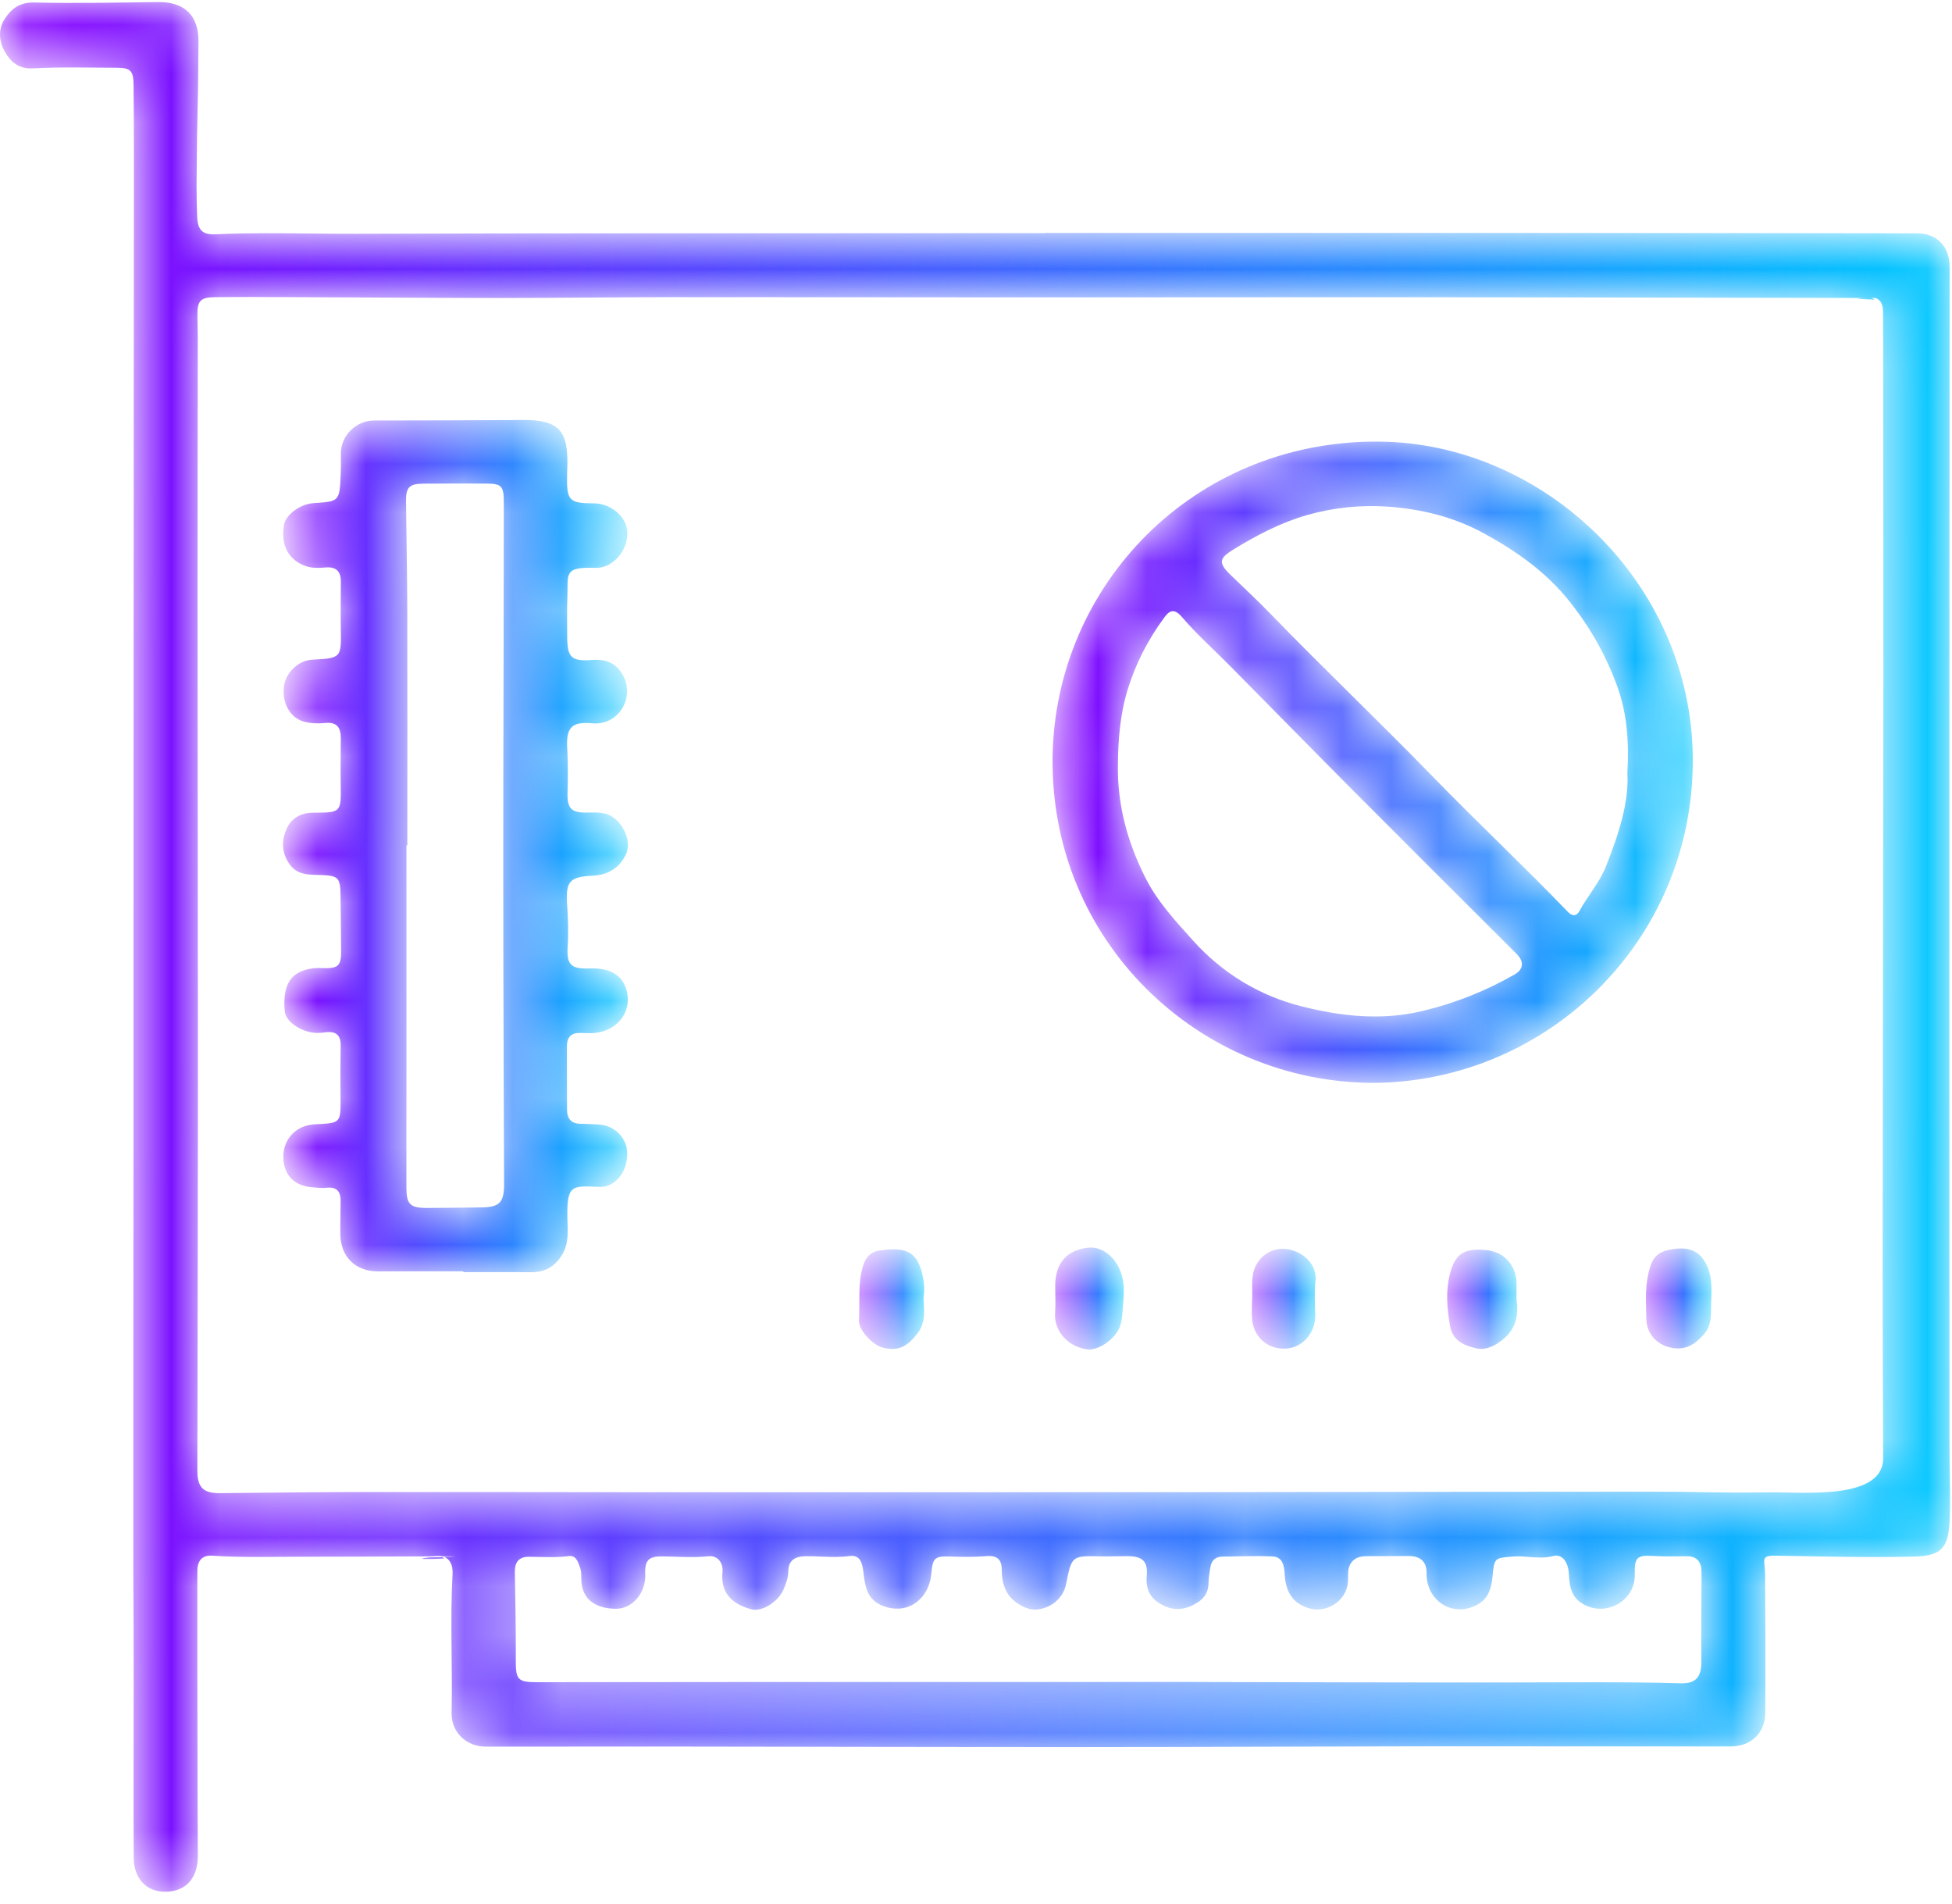 <svg width="40" height="39" viewBox="0 0 40 39" fill="none" xmlns="http://www.w3.org/2000/svg">
<mask id="mask0" mask-type="alpha" maskUnits="userSpaceOnUse" x="0" y="0" width="40" height="39">
<path fill-rule="evenodd" clip-rule="evenodd" d="M3.252 0.042C3.248 0.042 3.244 0.042 3.24 0.042C2.393 0.053 1.545 0.071 0.699 0.051C0.399 0.044 0.229 0.182 0.092 0.395C-0.044 0.607 -0.018 0.853 0.098 1.057C0.216 1.265 0.378 1.416 0.675 1.4C1.247 1.369 1.822 1.387 2.396 1.388C2.676 1.389 2.735 1.451 2.737 1.741C2.742 2.238 2.744 2.735 2.744 3.231C2.742 8.456 2.739 11.124 2.736 16.349C2.735 18.756 2.736 21.162 2.735 23.569C2.734 26.122 2.73 28.674 2.731 31.226C2.731 33.222 2.738 32.492 2.739 34.487C2.74 35.677 2.732 36.868 2.74 38.059C2.743 38.497 3.011 38.764 3.395 38.757C3.816 38.749 4.056 38.475 4.054 38.017C4.049 37.161 4.047 36.304 4.046 35.448C4.044 33.453 4.042 34.184 4.044 32.189C4.044 31.996 4.122 31.857 4.352 31.872C4.908 31.909 5.465 31.896 6.022 31.894C7.992 31.889 7.023 31.893 8.8 31.886C8.847 31.884 8.906 31.881 8.979 31.878C9.01 31.876 9.038 31.879 9.065 31.885C9.392 31.884 9.365 31.888 9.225 31.893C9.189 31.894 9.147 31.895 9.101 31.896C9.219 31.941 9.283 32.066 9.274 32.241C9.221 33.191 9.275 34.142 9.254 35.092C9.245 35.488 9.557 35.784 9.951 35.784C10.481 35.784 11.012 35.783 11.542 35.783C12.202 35.782 12.862 35.782 13.522 35.782C16.546 35.785 19.57 35.793 22.593 35.792C24.709 35.792 26.824 35.78 28.939 35.778C30.174 35.777 31.409 35.778 32.644 35.779C33.585 35.78 34.526 35.781 35.466 35.78C35.88 35.78 36.17 35.506 36.173 35.096C36.179 34.154 36.176 33.212 36.17 32.27C36.169 31.963 36.063 31.867 36.377 31.872C37.361 31.886 38.263 31.916 39.246 31.889C39.793 31.874 39.928 31.695 39.952 31.149C39.973 30.662 39.949 30.173 39.949 29.685C39.947 25.197 39.946 20.708 39.947 16.219C39.947 12.638 39.95 9.058 39.952 5.477C39.952 5.05 39.696 4.78 39.278 4.78C36.006 4.777 35.711 4.774 32.44 4.773C28.765 4.771 25.091 4.772 21.416 4.772V4.777C20.834 4.777 20.251 4.777 19.669 4.777C16.311 4.778 16.434 4.779 13.076 4.78C10.995 4.782 9.375 4.782 7.294 4.79C6.976 4.791 6.658 4.787 6.34 4.784C5.699 4.777 5.058 4.77 4.418 4.8C4.144 4.813 4.051 4.71 4.04 4.43C4.032 4.216 4.027 4.002 4.028 3.788C4.04 1.956 4.055 2.681 4.067 0.849C4.071 0.322 3.785 0.045 3.267 0.042H3.252ZM38.293 6.104C38.34 6.102 38.38 6.114 38.414 6.138C38.127 6.128 37.874 6.116 38.293 6.104ZM4.044 30.13C4.049 27.5 4.056 24.871 4.056 22.242C4.057 18.91 4.049 15.579 4.048 12.247C4.047 10.474 4.052 8.701 4.053 6.928C4.053 6.766 4.046 6.603 4.045 6.441C4.044 6.169 4.111 6.092 4.388 6.089C4.893 6.082 5.398 6.085 5.904 6.087C7.514 6.093 8.663 6.104 10.273 6.105C11.446 6.105 12.619 6.088 13.793 6.088C17.287 6.087 17.301 6.092 20.795 6.092C22.064 6.092 23.333 6.092 24.602 6.091C26.305 6.09 28.008 6.088 29.711 6.09C32.619 6.092 35.526 6.102 38.434 6.105C38.543 6.146 38.587 6.244 38.587 6.385C38.591 6.83 38.59 7.276 38.59 7.721C38.592 9.777 38.595 11.832 38.594 13.888C38.592 16.663 38.585 19.438 38.583 22.213C38.581 24.765 38.575 27.317 38.59 29.87C38.595 30.609 37.405 30.594 36.652 30.579C36.53 30.576 36.419 30.574 36.326 30.575C34.819 30.587 35.156 30.561 33.649 30.561C30.797 30.56 27.945 30.567 25.093 30.57C22.985 30.571 20.878 30.571 18.771 30.572C18.583 30.572 18.395 30.572 18.207 30.572C16.631 30.572 15.055 30.572 13.479 30.572C9.214 30.57 11.573 30.567 7.308 30.568C6.375 30.569 5.442 30.583 4.508 30.591C4.504 30.591 4.5 30.591 4.495 30.591C4.163 30.591 4.044 30.469 4.044 30.13ZM31.823 31.88C32.014 31.83 32.141 31.998 32.151 32.271C32.161 32.555 32.23 32.784 32.528 32.906C32.989 33.094 33.509 32.758 33.499 32.262C33.491 31.902 33.544 31.856 33.89 31.878C34.111 31.891 34.334 31.885 34.556 31.883C34.792 31.881 34.869 32.014 34.868 32.227C34.864 32.834 34.86 33.44 34.864 34.047C34.866 34.364 34.743 34.495 34.439 34.486C33.292 34.454 32.144 34.468 30.997 34.469C28.736 34.472 26.476 34.463 24.215 34.459C23.71 34.458 23.204 34.459 22.7 34.459V34.46C20.199 34.46 17.698 34.459 15.197 34.46C13.802 34.461 12.407 34.462 11.012 34.464C10.614 34.465 10.569 34.413 10.57 34.031C10.571 33.423 10.563 32.816 10.55 32.209C10.546 32.004 10.636 31.895 10.831 31.894C10.912 31.894 10.992 31.896 11.073 31.898C11.265 31.903 11.458 31.907 11.651 31.88C11.807 31.858 11.844 32.002 11.885 32.11C11.911 32.18 11.913 32.262 11.912 32.338C11.908 32.821 12.285 32.962 12.63 32.959C12.97 32.956 13.238 32.621 13.222 32.255C13.21 31.967 13.292 31.884 13.568 31.886C13.884 31.89 14.199 31.917 14.515 31.884C14.706 31.863 14.824 32.017 14.805 32.21C14.771 32.555 14.913 32.838 15.393 32.97C15.607 33.029 15.943 32.825 16.057 32.563C16.108 32.445 16.151 32.326 16.153 32.194C16.157 31.967 16.289 31.886 16.505 31.883C16.612 31.881 16.719 31.886 16.826 31.89C17.017 31.898 17.209 31.906 17.402 31.879C17.631 31.848 17.671 32.025 17.693 32.213C17.727 32.494 17.762 32.772 18.089 32.899C18.607 33.102 19.04 32.749 19.084 32.244C19.112 31.922 19.149 31.878 19.467 31.889C19.715 31.897 19.964 31.902 20.21 31.881C20.438 31.862 20.528 31.953 20.529 32.168C20.529 32.332 20.556 32.488 20.642 32.635C20.755 32.829 21.049 33 21.254 32.975C21.559 32.938 21.792 32.732 21.847 32.45C21.962 31.871 21.962 31.872 22.567 31.886C22.664 31.889 22.761 31.886 22.859 31.884C22.941 31.882 23.023 31.881 23.106 31.881C23.409 31.884 23.526 31.983 23.499 32.284C23.472 32.588 23.59 32.774 23.851 32.897C24.102 33.016 24.331 32.967 24.554 32.821C24.695 32.729 24.761 32.604 24.765 32.435C24.768 32.316 24.785 32.197 24.809 32.08C24.835 31.956 24.922 31.892 25.05 31.891C25.391 31.887 25.732 31.872 26.072 31.887C26.277 31.896 26.316 32.063 26.325 32.241C26.341 32.573 26.458 32.833 26.81 32.945C27.175 33.061 27.581 32.809 27.62 32.427C27.632 32.3 27.603 32.166 27.669 32.048C27.744 31.913 27.873 31.881 28.019 31.882C28.302 31.884 28.584 31.879 28.866 31.879C29.108 31.878 29.238 31.999 29.233 32.23C29.223 32.801 29.784 33.166 30.301 32.859C30.497 32.743 30.562 32.532 30.583 32.311C30.622 31.906 30.624 31.922 31.006 31.889C31.117 31.88 31.227 31.889 31.338 31.898C31.414 31.904 31.491 31.91 31.569 31.91C31.652 31.91 31.737 31.903 31.823 31.88ZM8.991 31.904C8.924 31.904 8.86 31.905 8.8 31.906C8.426 31.951 8.822 31.944 9.101 31.929C9.089 31.919 9.077 31.91 9.065 31.903C9.042 31.903 9.018 31.903 8.991 31.904Z" fill="white"/>
</mask>
<g mask="url(#mask0)">
<path fill-rule="evenodd" clip-rule="evenodd" d="M3.252 0.042C3.248 0.042 3.244 0.042 3.24 0.042C2.393 0.053 1.545 0.071 0.699 0.051C0.399 0.044 0.229 0.182 0.092 0.395C-0.044 0.607 -0.018 0.853 0.098 1.057C0.216 1.265 0.378 1.416 0.675 1.4C1.247 1.369 1.822 1.387 2.396 1.388C2.676 1.389 2.735 1.451 2.737 1.741C2.742 2.238 2.744 2.735 2.744 3.231C2.742 8.456 2.739 11.124 2.736 16.349C2.735 18.756 2.736 21.162 2.735 23.569C2.734 26.122 2.73 28.674 2.731 31.226C2.731 33.222 2.738 32.492 2.739 34.487C2.74 35.677 2.732 36.868 2.74 38.059C2.743 38.497 3.011 38.764 3.395 38.757C3.816 38.749 4.056 38.475 4.054 38.017C4.049 37.161 4.047 36.304 4.046 35.448C4.044 33.453 4.042 34.184 4.044 32.189C4.044 31.996 4.122 31.857 4.352 31.872C4.908 31.909 5.465 31.896 6.022 31.894C7.992 31.889 7.023 31.893 8.8 31.886C8.847 31.884 8.906 31.881 8.979 31.878C9.01 31.876 9.038 31.879 9.065 31.885C9.392 31.884 9.365 31.888 9.225 31.893C9.189 31.894 9.147 31.895 9.101 31.896C9.219 31.941 9.283 32.066 9.274 32.241C9.221 33.191 9.275 34.142 9.254 35.092C9.245 35.488 9.557 35.784 9.951 35.784C10.481 35.784 11.012 35.783 11.542 35.783C12.202 35.782 12.862 35.782 13.522 35.782C16.546 35.785 19.57 35.793 22.593 35.792C24.709 35.792 26.824 35.78 28.939 35.778C30.174 35.777 31.409 35.778 32.644 35.779C33.585 35.78 34.526 35.781 35.466 35.78C35.88 35.78 36.17 35.506 36.173 35.096C36.179 34.154 36.176 33.212 36.17 32.27C36.169 31.963 36.063 31.867 36.377 31.872C37.361 31.886 38.263 31.916 39.246 31.889C39.793 31.874 39.928 31.695 39.952 31.149C39.973 30.662 39.949 30.173 39.949 29.685C39.947 25.197 39.946 20.708 39.947 16.219C39.947 12.638 39.95 9.058 39.952 5.477C39.952 5.05 39.696 4.78 39.278 4.78C36.006 4.777 35.711 4.774 32.44 4.773C28.765 4.771 25.091 4.772 21.416 4.772V4.777C20.834 4.777 20.251 4.777 19.669 4.777C16.311 4.778 16.434 4.779 13.076 4.78C10.995 4.782 9.375 4.782 7.294 4.79C6.976 4.791 6.658 4.787 6.34 4.784C5.699 4.777 5.058 4.77 4.418 4.8C4.144 4.813 4.051 4.71 4.04 4.43C4.032 4.216 4.027 4.002 4.028 3.788C4.04 1.956 4.055 2.681 4.067 0.849C4.071 0.322 3.785 0.045 3.267 0.042H3.252ZM38.293 6.104C38.34 6.102 38.38 6.114 38.414 6.138C38.127 6.128 37.874 6.116 38.293 6.104ZM4.044 30.13C4.049 27.5 4.056 24.871 4.056 22.242C4.057 18.91 4.049 15.579 4.048 12.247C4.047 10.474 4.052 8.701 4.053 6.928C4.053 6.766 4.046 6.603 4.045 6.441C4.044 6.169 4.111 6.092 4.388 6.089C4.893 6.082 5.398 6.085 5.904 6.087C7.514 6.093 8.663 6.104 10.273 6.105C11.446 6.105 12.619 6.088 13.793 6.088C17.287 6.087 17.301 6.092 20.795 6.092C22.064 6.092 23.333 6.092 24.602 6.091C26.305 6.09 28.008 6.088 29.711 6.09C32.619 6.092 35.526 6.102 38.434 6.105C38.543 6.146 38.587 6.244 38.587 6.385C38.591 6.83 38.59 7.276 38.59 7.721C38.592 9.777 38.595 11.832 38.594 13.888C38.592 16.663 38.585 19.438 38.583 22.213C38.581 24.765 38.575 27.317 38.59 29.87C38.595 30.609 37.405 30.594 36.652 30.579C36.53 30.576 36.419 30.574 36.326 30.575C34.819 30.587 35.156 30.561 33.649 30.561C30.797 30.56 27.945 30.567 25.093 30.57C22.985 30.571 20.878 30.571 18.771 30.572C18.583 30.572 18.395 30.572 18.207 30.572C16.631 30.572 15.055 30.572 13.479 30.572C9.214 30.57 11.573 30.567 7.308 30.568C6.375 30.569 5.442 30.583 4.508 30.591C4.504 30.591 4.5 30.591 4.495 30.591C4.163 30.591 4.044 30.469 4.044 30.13ZM31.823 31.88C32.014 31.83 32.141 31.998 32.151 32.271C32.161 32.555 32.23 32.784 32.528 32.906C32.989 33.094 33.509 32.758 33.499 32.262C33.491 31.902 33.544 31.856 33.89 31.878C34.111 31.891 34.334 31.885 34.556 31.883C34.792 31.881 34.869 32.014 34.868 32.227C34.864 32.834 34.86 33.44 34.864 34.047C34.866 34.364 34.743 34.495 34.439 34.486C33.292 34.454 32.144 34.468 30.997 34.469C28.736 34.472 26.476 34.463 24.215 34.459C23.71 34.458 23.204 34.459 22.7 34.459V34.46C20.199 34.46 17.698 34.459 15.197 34.46C13.802 34.461 12.407 34.462 11.012 34.464C10.614 34.465 10.569 34.413 10.57 34.031C10.571 33.423 10.563 32.816 10.55 32.209C10.546 32.004 10.636 31.895 10.831 31.894C10.912 31.894 10.992 31.896 11.073 31.898C11.265 31.903 11.458 31.907 11.651 31.88C11.807 31.858 11.844 32.002 11.885 32.11C11.911 32.18 11.913 32.262 11.912 32.338C11.908 32.821 12.285 32.962 12.63 32.959C12.97 32.956 13.238 32.621 13.222 32.255C13.21 31.967 13.292 31.884 13.568 31.886C13.884 31.89 14.199 31.917 14.515 31.884C14.706 31.863 14.824 32.017 14.805 32.21C14.771 32.555 14.913 32.838 15.393 32.97C15.607 33.029 15.943 32.825 16.057 32.563C16.108 32.445 16.151 32.326 16.153 32.194C16.157 31.967 16.289 31.886 16.505 31.883C16.612 31.881 16.719 31.886 16.826 31.89C17.017 31.898 17.209 31.906 17.402 31.879C17.631 31.848 17.671 32.025 17.693 32.213C17.727 32.494 17.762 32.772 18.089 32.899C18.607 33.102 19.04 32.749 19.084 32.244C19.112 31.922 19.149 31.878 19.467 31.889C19.715 31.897 19.964 31.902 20.21 31.881C20.438 31.862 20.528 31.953 20.529 32.168C20.529 32.332 20.556 32.488 20.642 32.635C20.755 32.829 21.049 33 21.254 32.975C21.559 32.938 21.792 32.732 21.847 32.45C21.962 31.871 21.962 31.872 22.567 31.886C22.664 31.889 22.761 31.886 22.859 31.884C22.941 31.882 23.023 31.881 23.106 31.881C23.409 31.884 23.526 31.983 23.499 32.284C23.472 32.588 23.59 32.774 23.851 32.897C24.102 33.016 24.331 32.967 24.554 32.821C24.695 32.729 24.761 32.604 24.765 32.435C24.768 32.316 24.785 32.197 24.809 32.08C24.835 31.956 24.922 31.892 25.05 31.891C25.391 31.887 25.732 31.872 26.072 31.887C26.277 31.896 26.316 32.063 26.325 32.241C26.341 32.573 26.458 32.833 26.81 32.945C27.175 33.061 27.581 32.809 27.62 32.427C27.632 32.3 27.603 32.166 27.669 32.048C27.744 31.913 27.873 31.881 28.019 31.882C28.302 31.884 28.584 31.879 28.866 31.879C29.108 31.878 29.238 31.999 29.233 32.23C29.223 32.801 29.784 33.166 30.301 32.859C30.497 32.743 30.562 32.532 30.583 32.311C30.622 31.906 30.624 31.922 31.006 31.889C31.117 31.88 31.227 31.889 31.338 31.898C31.414 31.904 31.491 31.91 31.569 31.91C31.652 31.91 31.737 31.903 31.823 31.88ZM8.991 31.904C8.924 31.904 8.86 31.905 8.8 31.906C8.426 31.951 8.822 31.944 9.101 31.929C9.089 31.919 9.077 31.91 9.065 31.903C9.042 31.903 9.018 31.903 8.991 31.904Z" fill="url(#paint0_linear)"/>
</g>
<mask id="mask1" mask-type="alpha" maskUnits="userSpaceOnUse" x="5" y="8" width="8" height="19">
<path fill-rule="evenodd" clip-rule="evenodd" d="M10.626 8.604C10.6 8.605 10.575 8.606 10.549 8.606C9.436 8.61 8.784 8.616 7.671 8.615C7.291 8.615 6.972 8.933 6.984 9.317C6.988 9.454 6.988 9.591 6.982 9.728C6.956 10.273 6.955 10.273 6.425 10.308C6.154 10.325 5.858 10.542 5.821 10.75C5.751 11.148 5.891 11.438 6.215 11.579C6.363 11.644 6.516 11.639 6.669 11.626C6.89 11.607 6.987 11.707 6.985 11.923C6.983 12.239 6.979 12.556 6.984 12.873C6.994 13.482 6.996 13.482 6.393 13.516C6.121 13.532 5.863 13.77 5.822 14.044C5.77 14.386 5.935 14.705 6.229 14.785C6.367 14.822 6.52 14.827 6.662 14.812C6.911 14.787 6.985 14.913 6.984 15.128C6.983 15.436 6.976 15.744 6.982 16.052C6.992 16.642 6.995 16.65 6.422 16.65C6.168 16.65 5.977 16.759 5.879 16.967C5.774 17.192 5.763 17.436 5.911 17.673C6.079 17.943 6.34 17.918 6.593 17.928C6.926 17.941 6.972 17.982 6.978 18.321C6.985 18.706 6.986 19.091 6.99 19.476C6.994 19.786 6.931 19.846 6.614 19.834C6.546 19.831 6.476 19.83 6.409 19.839C5.961 19.898 5.788 20.165 5.835 20.718C5.855 20.952 6.236 21.186 6.554 21.16C6.596 21.157 6.639 21.154 6.681 21.148C6.889 21.123 6.985 21.213 6.981 21.424C6.975 21.775 6.974 22.127 6.978 22.477C6.983 23.008 6.985 23.008 6.47 23.033C6.436 23.034 6.402 23.038 6.368 23.043C6.024 23.095 5.793 23.374 5.807 23.724C5.821 24.083 6.032 24.296 6.405 24.325C6.499 24.333 6.595 24.344 6.687 24.334C6.887 24.311 6.979 24.399 6.98 24.592C6.98 24.823 6.972 25.054 6.974 25.285C6.979 25.75 7.284 26.048 7.747 26.047C8.329 26.045 8.911 26.046 9.494 26.046C9.494 26.052 9.494 26.058 9.494 26.063C10.11 26.063 10.265 26.061 10.882 26.064C11.152 26.066 11.348 25.967 11.502 25.733C11.642 25.521 11.638 25.303 11.63 25.07C11.601 24.262 11.697 24.291 12.271 24.316C12.61 24.331 12.853 24.013 12.853 23.634C12.853 23.318 12.601 23.058 12.27 23.038C12.142 23.03 12.013 23.026 11.885 23.023C11.701 23.019 11.622 22.912 11.62 22.744C11.616 22.308 11.619 21.871 11.617 21.435C11.617 21.258 11.698 21.161 11.88 21.162C11.957 21.162 12.034 21.168 12.111 21.167C12.614 21.16 12.956 20.759 12.844 20.308C12.764 19.985 12.508 19.826 12.089 19.841C11.698 19.855 11.608 19.767 11.633 19.386C11.651 19.103 11.641 18.821 11.622 18.539C11.59 18.051 11.668 17.965 12.156 17.94C12.465 17.924 12.698 17.776 12.827 17.501C12.934 17.275 12.818 16.951 12.592 16.765C12.428 16.628 12.226 16.645 12.03 16.648C11.702 16.653 11.622 16.561 11.63 16.238C11.638 15.939 11.641 15.638 11.624 15.339C11.598 14.906 11.708 14.779 12.145 14.819C12.659 14.866 13.004 14.319 12.78 13.865C12.646 13.594 12.435 13.498 12.132 13.521C11.7 13.555 11.623 13.465 11.623 13.029C11.624 12.772 11.615 12.515 11.626 12.258C11.647 11.764 11.529 11.611 12.199 11.634C12.558 11.647 12.866 11.278 12.856 10.913C12.847 10.597 12.529 10.315 12.18 10.313C11.66 10.311 11.612 10.261 11.62 9.736C11.621 9.693 11.622 9.65 11.624 9.607C11.655 8.826 11.464 8.603 10.717 8.603C10.687 8.603 10.657 8.604 10.626 8.604ZM8.328 24.329C8.33 21.991 8.329 19.654 8.329 17.316C8.335 17.316 8.341 17.316 8.347 17.316C8.347 15.732 8.35 14.147 8.346 12.563C8.344 11.801 8.329 11.039 8.32 10.277C8.316 9.985 8.384 9.911 8.678 9.909C9.251 9.906 9.363 9.905 9.937 9.907C10.278 9.907 10.324 9.947 10.324 10.293C10.323 12.21 10.317 14.128 10.314 16.046C10.312 17.33 10.312 18.615 10.315 19.899C10.318 21.346 10.324 22.793 10.33 24.24C10.332 24.635 10.243 24.732 9.86 24.737C9.337 24.742 9.276 24.746 8.754 24.748C8.751 24.748 8.749 24.748 8.747 24.748C8.4 24.748 8.328 24.667 8.328 24.329Z" fill="white"/>
</mask>
<g mask="url(#mask1)">
<path fill-rule="evenodd" clip-rule="evenodd" d="M10.626 8.604C10.6 8.605 10.575 8.606 10.549 8.606C9.436 8.61 8.784 8.616 7.671 8.615C7.291 8.615 6.972 8.933 6.984 9.317C6.988 9.454 6.988 9.591 6.982 9.728C6.956 10.273 6.955 10.273 6.425 10.308C6.154 10.325 5.858 10.542 5.821 10.75C5.751 11.148 5.891 11.438 6.215 11.579C6.363 11.644 6.516 11.639 6.669 11.626C6.89 11.607 6.987 11.707 6.985 11.923C6.983 12.239 6.979 12.556 6.984 12.873C6.994 13.482 6.996 13.482 6.393 13.516C6.121 13.532 5.863 13.77 5.822 14.044C5.77 14.386 5.935 14.705 6.229 14.785C6.367 14.822 6.52 14.827 6.662 14.812C6.911 14.787 6.985 14.913 6.984 15.128C6.983 15.436 6.976 15.744 6.982 16.052C6.992 16.642 6.995 16.65 6.422 16.65C6.168 16.65 5.977 16.759 5.879 16.967C5.774 17.192 5.763 17.436 5.911 17.673C6.079 17.943 6.34 17.918 6.593 17.928C6.926 17.941 6.972 17.982 6.978 18.321C6.985 18.706 6.986 19.091 6.99 19.476C6.994 19.786 6.931 19.846 6.614 19.834C6.546 19.831 6.476 19.83 6.409 19.839C5.961 19.898 5.788 20.165 5.835 20.718C5.855 20.952 6.236 21.186 6.554 21.16C6.596 21.157 6.639 21.154 6.681 21.148C6.889 21.123 6.985 21.213 6.981 21.424C6.975 21.775 6.974 22.127 6.978 22.477C6.983 23.008 6.985 23.008 6.47 23.033C6.436 23.034 6.402 23.038 6.368 23.043C6.024 23.095 5.793 23.374 5.807 23.724C5.821 24.083 6.032 24.296 6.405 24.325C6.499 24.333 6.595 24.344 6.687 24.334C6.887 24.311 6.979 24.399 6.98 24.592C6.98 24.823 6.972 25.054 6.974 25.285C6.979 25.75 7.284 26.048 7.747 26.047C8.329 26.045 8.911 26.046 9.494 26.046C9.494 26.052 9.494 26.058 9.494 26.063C10.11 26.063 10.265 26.061 10.882 26.064C11.152 26.066 11.348 25.967 11.502 25.733C11.642 25.521 11.638 25.303 11.63 25.07C11.601 24.262 11.697 24.291 12.271 24.316C12.61 24.331 12.853 24.013 12.853 23.634C12.853 23.318 12.601 23.058 12.27 23.038C12.142 23.03 12.013 23.026 11.885 23.023C11.701 23.019 11.622 22.912 11.62 22.744C11.616 22.308 11.619 21.871 11.617 21.435C11.617 21.258 11.698 21.161 11.88 21.162C11.957 21.162 12.034 21.168 12.111 21.167C12.614 21.16 12.956 20.759 12.844 20.308C12.764 19.985 12.508 19.826 12.089 19.841C11.698 19.855 11.608 19.767 11.633 19.386C11.651 19.103 11.641 18.821 11.622 18.539C11.59 18.051 11.668 17.965 12.156 17.94C12.465 17.924 12.698 17.776 12.827 17.501C12.934 17.275 12.818 16.951 12.592 16.765C12.428 16.628 12.226 16.645 12.03 16.648C11.702 16.653 11.622 16.561 11.63 16.238C11.638 15.939 11.641 15.638 11.624 15.339C11.598 14.906 11.708 14.779 12.145 14.819C12.659 14.866 13.004 14.319 12.78 13.865C12.646 13.594 12.435 13.498 12.132 13.521C11.7 13.555 11.623 13.465 11.623 13.029C11.624 12.772 11.615 12.515 11.626 12.258C11.647 11.764 11.529 11.611 12.199 11.634C12.558 11.647 12.866 11.278 12.856 10.913C12.847 10.597 12.529 10.315 12.18 10.313C11.66 10.311 11.612 10.261 11.62 9.736C11.621 9.693 11.622 9.65 11.624 9.607C11.655 8.826 11.464 8.603 10.717 8.603C10.687 8.603 10.657 8.604 10.626 8.604ZM8.328 24.329C8.33 21.991 8.329 19.654 8.329 17.316C8.335 17.316 8.341 17.316 8.347 17.316C8.347 15.732 8.35 14.147 8.346 12.563C8.344 11.801 8.329 11.039 8.32 10.277C8.316 9.985 8.384 9.911 8.678 9.909C9.251 9.906 9.363 9.905 9.937 9.907C10.278 9.907 10.324 9.947 10.324 10.293C10.323 12.21 10.317 14.128 10.314 16.046C10.312 17.33 10.312 18.615 10.315 19.899C10.318 21.346 10.324 22.793 10.33 24.24C10.332 24.635 10.243 24.732 9.86 24.737C9.337 24.742 9.276 24.746 8.754 24.748C8.751 24.748 8.749 24.748 8.747 24.748C8.4 24.748 8.328 24.667 8.328 24.329Z" fill="url(#paint1_linear)"/>
</g>
<mask id="mask2" mask-type="alpha" maskUnits="userSpaceOnUse" x="21" y="9" width="14" height="14">
<path fill-rule="evenodd" clip-rule="evenodd" d="M21.57 15.486C21.505 19.28 24.57 22.193 28.169 22.185C31.707 22.152 34.707 19.272 34.688 15.545C34.67 11.92 31.612 9.077 28.27 9.048C28.249 9.047 28.228 9.047 28.207 9.047C24.43 9.047 21.629 12.009 21.57 15.486ZM32.123 18.676C31.222 17.74 30.274 16.851 29.369 15.92C28.267 14.787 27.122 13.698 26.022 12.563C25.761 12.293 25.484 12.038 25.214 11.776C24.962 11.531 24.98 11.438 25.274 11.258C25.755 10.963 26.257 10.701 26.796 10.549C27.328 10.398 27.883 10.341 28.444 10.38C29.136 10.429 29.796 10.594 30.402 10.924C31.075 11.292 31.689 11.721 32.182 12.346C32.598 12.875 32.913 13.438 33.137 14.053C33.331 14.582 33.387 15.149 33.348 15.843C33.383 16.437 33.168 17.1 32.906 17.757C32.773 18.088 32.536 18.351 32.369 18.659C32.336 18.72 32.296 18.749 32.253 18.749C32.212 18.749 32.169 18.724 32.123 18.676ZM26.666 20.616C25.801 20.396 25.05 19.939 24.444 19.266C24.084 18.866 23.718 18.47 23.472 17.985C23.101 17.25 22.89 16.473 22.908 15.643C22.914 15.137 22.955 14.636 23.102 14.147C23.267 13.602 23.523 13.105 23.86 12.649C23.98 12.487 24.073 12.468 24.232 12.654C24.53 13.003 24.877 13.311 25.201 13.639C26.066 14.513 26.927 15.392 27.795 16.263C28.887 17.36 29.984 18.451 31.079 19.544C31.232 19.696 31.223 19.858 31.039 19.963C30.452 20.298 29.843 20.544 29.173 20.707C28.832 20.79 28.497 20.825 28.167 20.825C27.66 20.825 27.162 20.741 26.666 20.616Z" fill="white"/>
</mask>
<g mask="url(#mask2)">
<path fill-rule="evenodd" clip-rule="evenodd" d="M21.57 15.486C21.505 19.28 24.57 22.193 28.169 22.185C31.707 22.152 34.707 19.272 34.688 15.545C34.67 11.92 31.612 9.077 28.27 9.048C28.249 9.047 28.228 9.047 28.207 9.047C24.43 9.047 21.629 12.009 21.57 15.486ZM32.123 18.676C31.222 17.74 30.274 16.851 29.369 15.92C28.267 14.787 27.122 13.698 26.022 12.563C25.761 12.293 25.484 12.038 25.214 11.776C24.962 11.531 24.98 11.438 25.274 11.258C25.755 10.963 26.257 10.701 26.796 10.549C27.328 10.398 27.883 10.341 28.444 10.38C29.136 10.429 29.796 10.594 30.402 10.924C31.075 11.292 31.689 11.721 32.182 12.346C32.598 12.875 32.913 13.438 33.137 14.053C33.331 14.582 33.387 15.149 33.348 15.843C33.383 16.437 33.168 17.1 32.906 17.757C32.773 18.088 32.536 18.351 32.369 18.659C32.336 18.72 32.296 18.749 32.253 18.749C32.212 18.749 32.169 18.724 32.123 18.676ZM26.666 20.616C25.801 20.396 25.05 19.939 24.444 19.266C24.084 18.866 23.718 18.47 23.472 17.985C23.101 17.25 22.89 16.473 22.908 15.643C22.914 15.137 22.955 14.636 23.102 14.147C23.267 13.602 23.523 13.105 23.86 12.649C23.98 12.487 24.073 12.468 24.232 12.654C24.53 13.003 24.877 13.311 25.201 13.639C26.066 14.513 26.927 15.392 27.795 16.263C28.887 17.36 29.984 18.451 31.079 19.544C31.232 19.696 31.223 19.858 31.039 19.963C30.452 20.298 29.843 20.544 29.173 20.707C28.832 20.79 28.497 20.825 28.167 20.825C27.66 20.825 27.162 20.741 26.666 20.616Z" fill="url(#paint2_linear)"/>
</g>
<mask id="mask3" mask-type="alpha" maskUnits="userSpaceOnUse" x="29" y="25" width="3" height="3">
<path fill-rule="evenodd" clip-rule="evenodd" d="M29.707 26.117C29.622 26.466 29.653 26.81 29.713 27.16C29.765 27.468 29.998 27.561 30.233 27.62C30.445 27.674 30.643 27.572 30.813 27.428C31.072 27.209 31.122 26.93 31.076 26.616C31.076 26.504 31.078 26.393 31.076 26.282C31.07 25.927 30.822 25.651 30.479 25.614C30.411 25.607 30.35 25.603 30.293 25.603C29.948 25.603 29.799 25.745 29.707 26.117Z" fill="white"/>
</mask>
<g mask="url(#mask3)">
<path fill-rule="evenodd" clip-rule="evenodd" d="M29.707 26.117C29.622 26.466 29.653 26.81 29.713 27.16C29.765 27.468 29.998 27.561 30.233 27.62C30.445 27.674 30.643 27.572 30.813 27.428C31.072 27.209 31.122 26.93 31.076 26.616C31.076 26.504 31.078 26.393 31.076 26.282C31.07 25.927 30.822 25.651 30.479 25.614C30.411 25.607 30.35 25.603 30.293 25.603C29.948 25.603 29.799 25.745 29.707 26.117Z" fill="url(#paint3_linear)"/>
</g>
<mask id="mask4" mask-type="alpha" maskUnits="userSpaceOnUse" x="21" y="25" width="3" height="3">
<path fill-rule="evenodd" clip-rule="evenodd" d="M22.298 25.562C21.861 25.61 21.626 25.878 21.623 26.333C21.622 26.52 21.635 26.708 21.621 26.895C21.593 27.252 21.863 27.577 22.259 27.643C22.508 27.685 22.877 27.421 22.959 27.149C23.012 26.974 23 26.794 23.024 26.616C23.031 26.471 23.035 26.327 23.002 26.183C22.918 25.817 22.646 25.559 22.353 25.559C22.335 25.559 22.317 25.56 22.298 25.562Z" fill="white"/>
</mask>
<g mask="url(#mask4)">
<path fill-rule="evenodd" clip-rule="evenodd" d="M22.298 25.562C21.861 25.61 21.626 25.878 21.623 26.333C21.622 26.52 21.635 26.708 21.621 26.895C21.593 27.252 21.863 27.577 22.259 27.643C22.508 27.685 22.877 27.421 22.959 27.149C23.012 26.974 23 26.794 23.024 26.616C23.031 26.471 23.035 26.327 23.002 26.183C22.918 25.817 22.646 25.559 22.353 25.559C22.335 25.559 22.317 25.56 22.298 25.562Z" fill="url(#paint4_linear)"/>
</g>
<mask id="mask5" mask-type="alpha" maskUnits="userSpaceOnUse" x="17" y="25" width="2" height="3">
<path fill-rule="evenodd" clip-rule="evenodd" d="M18.026 25.619C17.855 25.642 17.747 25.742 17.689 25.923C17.571 26.293 17.625 26.671 17.602 27.044C17.59 27.257 17.892 27.562 18.093 27.61C18.405 27.685 18.585 27.594 18.794 27.327C18.988 27.081 18.929 26.81 18.924 26.589C18.949 26.421 18.939 26.303 18.916 26.184C18.833 25.742 18.661 25.596 18.308 25.596C18.224 25.596 18.131 25.604 18.026 25.619Z" fill="white"/>
</mask>
<g mask="url(#mask5)">
<path fill-rule="evenodd" clip-rule="evenodd" d="M18.026 25.619C17.855 25.642 17.747 25.742 17.689 25.923C17.571 26.293 17.625 26.671 17.602 27.044C17.59 27.257 17.892 27.562 18.093 27.61C18.405 27.685 18.585 27.594 18.794 27.327C18.988 27.081 18.929 26.81 18.924 26.589C18.949 26.421 18.939 26.303 18.916 26.184C18.833 25.742 18.661 25.596 18.308 25.596C18.224 25.596 18.131 25.604 18.026 25.619Z" fill="url(#paint5_linear)"/>
</g>
<mask id="mask6" mask-type="alpha" maskUnits="userSpaceOnUse" x="33" y="25" width="3" height="3">
<path fill-rule="evenodd" clip-rule="evenodd" d="M34.315 25.588C34.114 25.616 33.919 25.654 33.826 25.922C33.697 26.293 33.73 26.669 33.737 27.033C33.743 27.304 33.934 27.556 34.264 27.615C34.54 27.664 34.728 27.546 34.909 27.345C35.096 27.137 35.054 26.902 35.065 26.666C35.077 26.367 35.092 26.07 34.906 25.803C34.787 25.632 34.623 25.578 34.45 25.578C34.406 25.578 34.36 25.581 34.315 25.588Z" fill="white"/>
</mask>
<g mask="url(#mask6)">
<path fill-rule="evenodd" clip-rule="evenodd" d="M34.315 25.588C34.114 25.616 33.919 25.654 33.826 25.922C33.697 26.293 33.73 26.669 33.737 27.033C33.743 27.304 33.934 27.556 34.264 27.615C34.54 27.664 34.728 27.546 34.909 27.345C35.096 27.137 35.054 26.902 35.065 26.666C35.077 26.367 35.092 26.07 34.906 25.803C34.787 25.632 34.623 25.578 34.45 25.578C34.406 25.578 34.36 25.581 34.315 25.588Z" fill="url(#paint6_linear)"/>
</g>
<mask id="mask7" mask-type="alpha" maskUnits="userSpaceOnUse" x="25" y="25" width="2" height="3">
<path fill-rule="evenodd" clip-rule="evenodd" d="M25.706 25.994C25.627 26.203 25.675 26.418 25.655 26.666C25.655 26.759 25.647 26.887 25.656 27.015C25.684 27.391 25.976 27.648 26.344 27.63C26.695 27.613 26.959 27.304 26.952 26.938C26.947 26.708 26.931 26.479 26.957 26.247C26.991 25.942 26.754 25.672 26.424 25.6C26.378 25.59 26.331 25.585 26.285 25.585C26.029 25.585 25.803 25.742 25.706 25.994Z" fill="white"/>
</mask>
<g mask="url(#mask7)">
<path fill-rule="evenodd" clip-rule="evenodd" d="M25.706 25.994C25.627 26.203 25.675 26.418 25.655 26.666C25.655 26.759 25.647 26.887 25.656 27.015C25.684 27.391 25.976 27.648 26.344 27.63C26.695 27.613 26.959 27.304 26.952 26.938C26.947 26.708 26.931 26.479 26.957 26.247C26.991 25.942 26.754 25.672 26.424 25.6C26.378 25.59 26.331 25.585 26.285 25.585C26.029 25.585 25.803 25.742 25.706 25.994Z" fill="url(#paint7_linear)"/>
</g>
<defs>
<linearGradient id="paint0_linear" x1="-1.49483e-06" y1="38.757" x2="39.961" y2="38.757" gradientUnits="userSpaceOnUse">
<stop stop-color="#8700FF"/>
<stop offset="1" stop-color="#00C8FF"/>
</linearGradient>
<linearGradient id="paint1_linear" x1="5.8" y1="26.064" x2="12.867" y2="26.064" gradientUnits="userSpaceOnUse">
<stop stop-color="#8700FF"/>
<stop offset="1" stop-color="#00C8FF"/>
</linearGradient>
<linearGradient id="paint2_linear" x1="21.569" y1="22.185" x2="34.688" y2="22.185" gradientUnits="userSpaceOnUse">
<stop stop-color="#8700FF"/>
<stop offset="1" stop-color="#00C8FF"/>
</linearGradient>
<linearGradient id="paint3_linear" x1="29.655" y1="27.635" x2="31.091" y2="27.635" gradientUnits="userSpaceOnUse">
<stop stop-color="#8700FF"/>
<stop offset="1" stop-color="#00C8FF"/>
</linearGradient>
<linearGradient id="paint4_linear" x1="21.619" y1="27.648" x2="23.029" y2="27.648" gradientUnits="userSpaceOnUse">
<stop stop-color="#8700FF"/>
<stop offset="1" stop-color="#00C8FF"/>
</linearGradient>
<linearGradient id="paint5_linear" x1="17.602" y1="27.636" x2="18.939" y2="27.636" gradientUnits="userSpaceOnUse">
<stop stop-color="#8700FF"/>
<stop offset="1" stop-color="#00C8FF"/>
</linearGradient>
<linearGradient id="paint6_linear" x1="33.728" y1="27.626" x2="35.071" y2="27.626" gradientUnits="userSpaceOnUse">
<stop stop-color="#8700FF"/>
<stop offset="1" stop-color="#00C8FF"/>
</linearGradient>
<linearGradient id="paint7_linear" x1="25.652" y1="27.631" x2="26.96" y2="27.631" gradientUnits="userSpaceOnUse">
<stop stop-color="#8700FF"/>
<stop offset="1" stop-color="#00C8FF"/>
</linearGradient>
</defs>
</svg>
